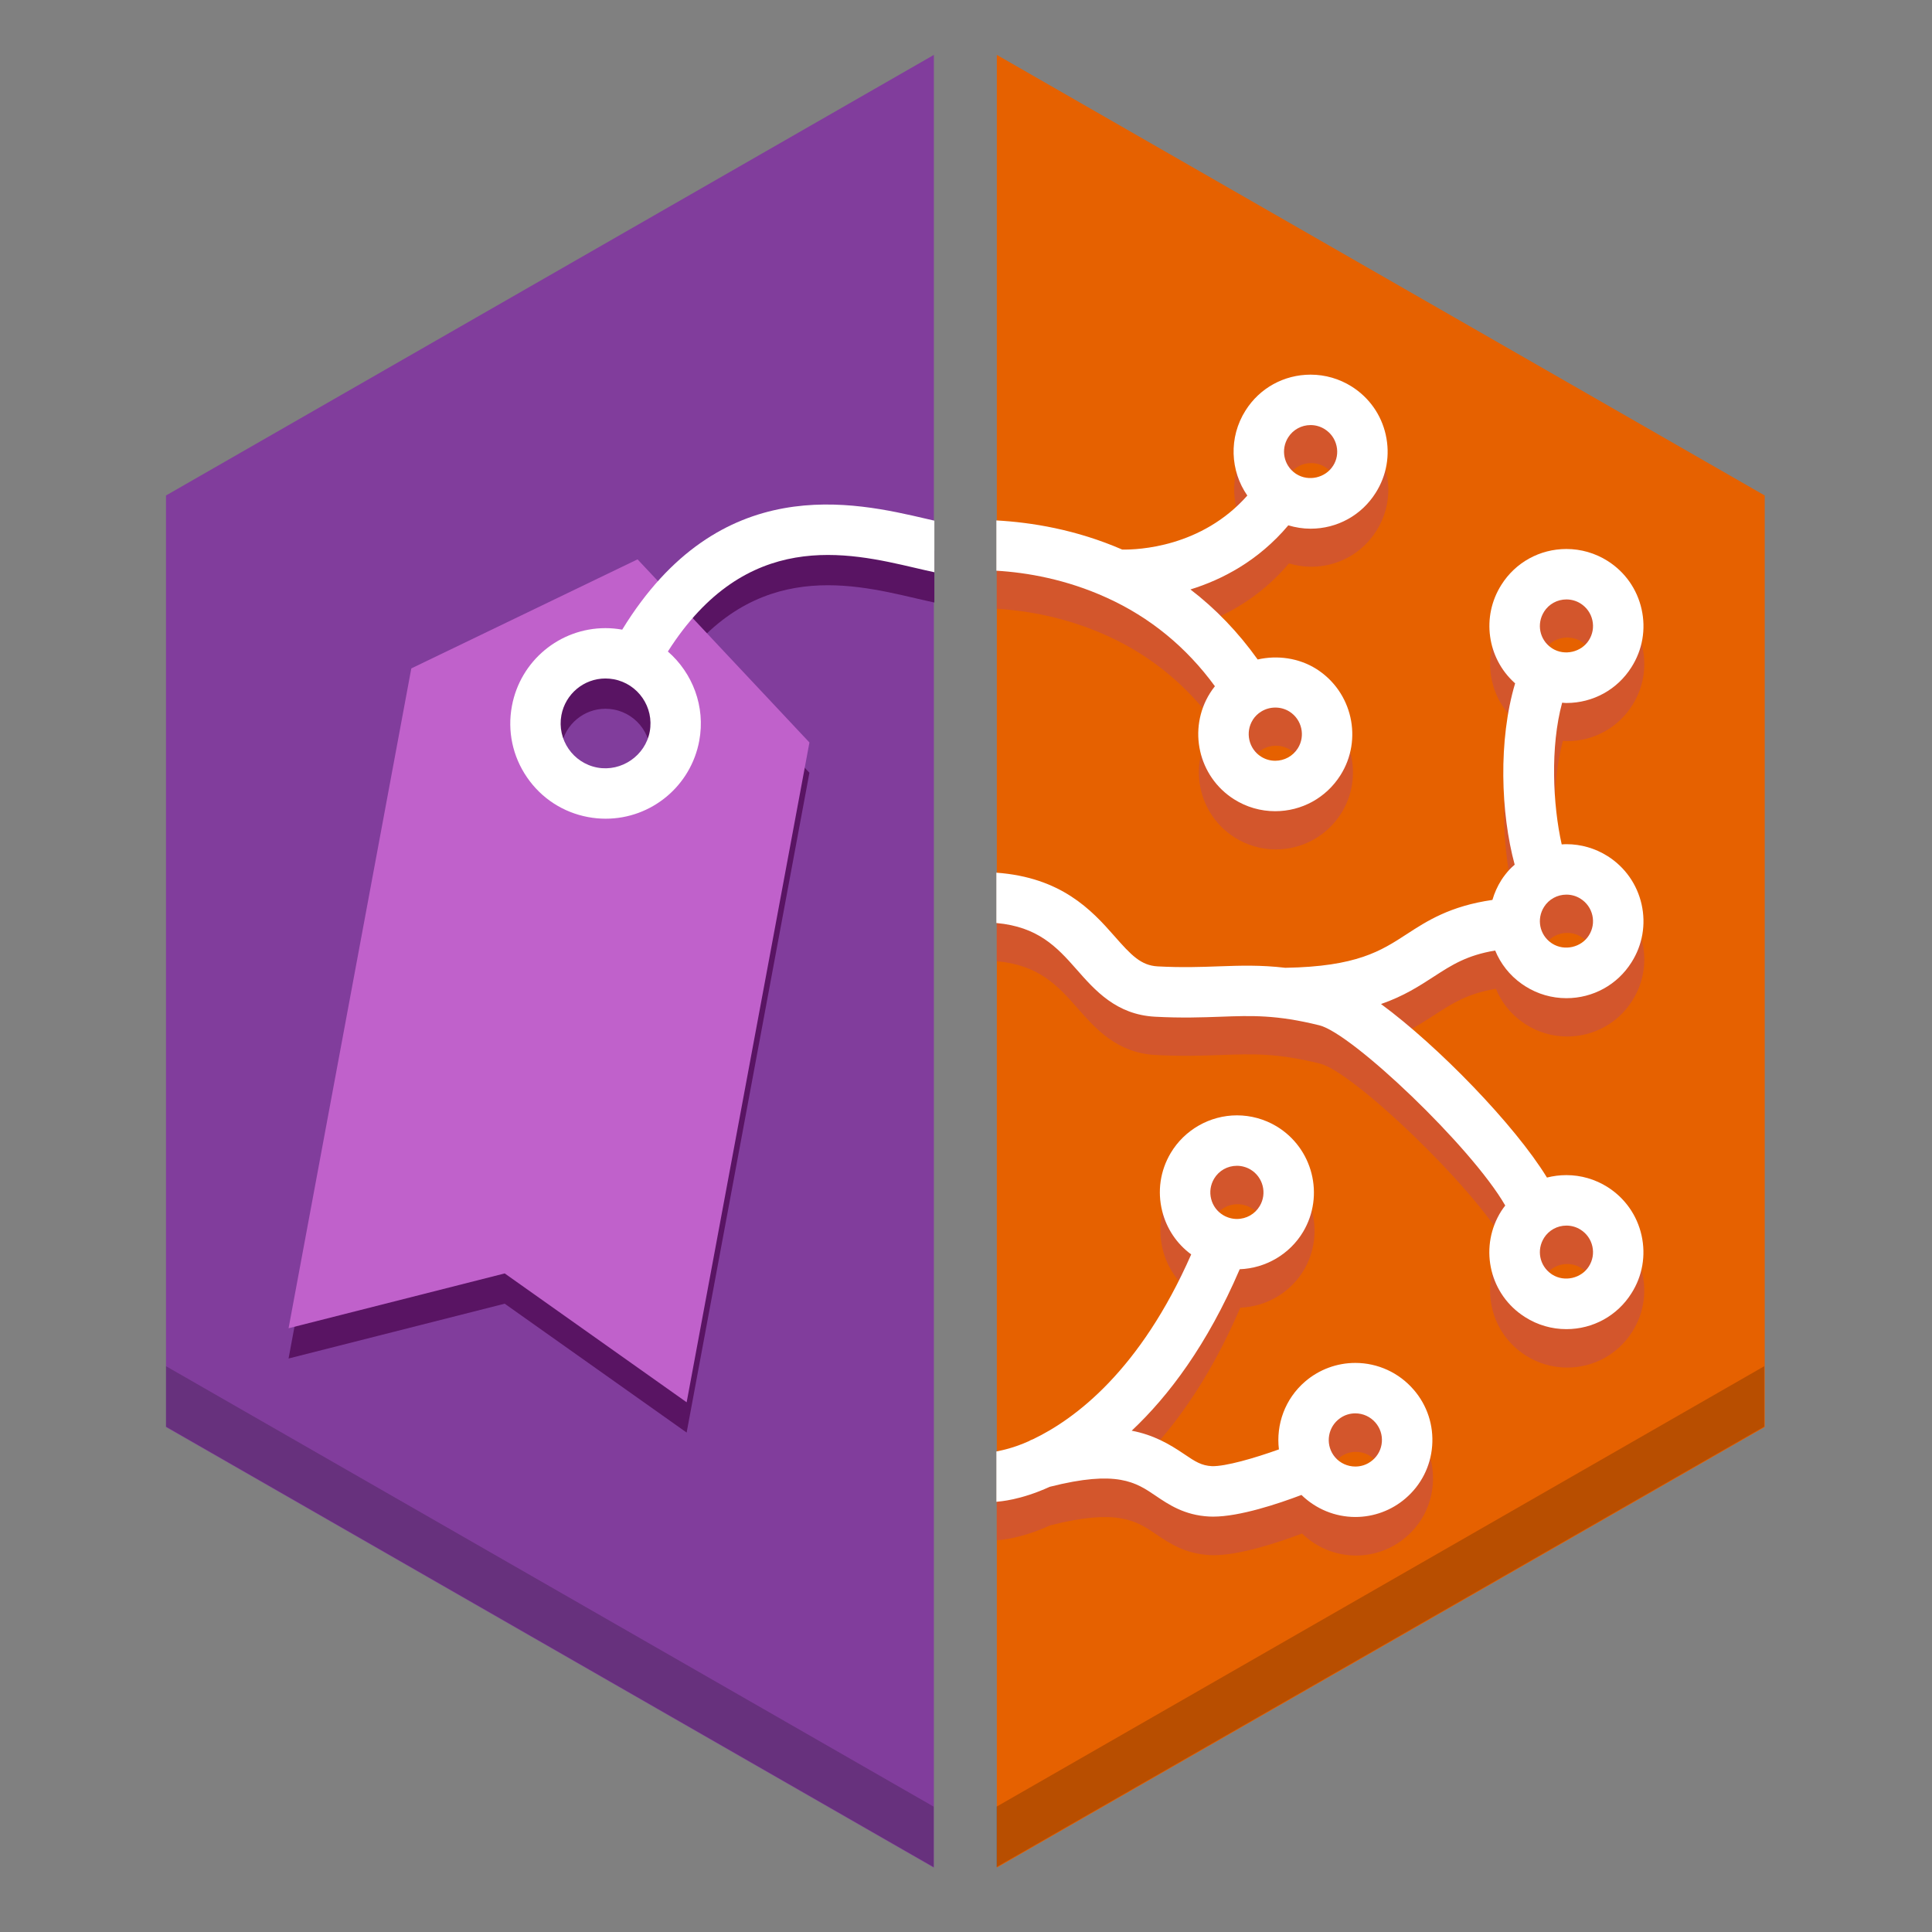 <?xml version="1.0" encoding="UTF-8" standalone="no"?>
<!-- Generator: Adobe Illustrator 17.0.0, SVG Export Plug-In . SVG Version: 6.00 Build 0)  -->

<svg
   xmlns:osb="http://www.openswatchbook.org/uri/2009/osb"
   xmlns:dc="http://purl.org/dc/elements/1.1/"
   xmlns:cc="http://creativecommons.org/ns#"
   xmlns:rdf="http://www.w3.org/1999/02/22-rdf-syntax-ns#"
   xmlns:svg="http://www.w3.org/2000/svg"
   xmlns="http://www.w3.org/2000/svg"
   xmlns:sodipodi="http://sodipodi.sourceforge.net/DTD/sodipodi-0.dtd"
   xmlns:inkscape="http://www.inkscape.org/namespaces/inkscape"
   version="1.1"
   id="Layer_1"
   x="0px"
   y="0px"
   width="128"
   height="128"
   viewBox="0 0 128 128"
   enable-background="new 0 0 375 150"
   xml:space="preserve"
   inkscape:version="0.92.4 (5da689c313, 2019-01-14)"
   sodipodi:docname="org.musicbrainz.Picard.svg"><rect x="0" y="0" width="128" height="128" fill="#808080" stroke="none"/><defs
     id="defs8143"><linearGradient
       osb:paint="solid"
       id="linearGradient997"><stop
         id="stop995"
         offset="0"
         style="stop-color:#c64600;stop-opacity:1;" /></linearGradient><linearGradient
       osb:paint="solid"
       id="linearGradient1003"><stop
         id="stop1001"
         offset="0"
         style="stop-color:#e66100;stop-opacity:1;" /></linearGradient><linearGradient
       osb:paint="solid"
       id="linearGradient1009"><stop
         id="stop1007"
         offset="0"
         style="stop-color:#ff7800;stop-opacity:1;" /></linearGradient><linearGradient
       osb:paint="solid"
       id="linearGradient1015"><stop
         id="stop1013"
         offset="0"
         style="stop-color:#ffa348;stop-opacity:1;" /></linearGradient><linearGradient
       osb:paint="solid"
       id="linearGradient1021"><stop
         id="stop1019"
         offset="0"
         style="stop-color:#ffbe6f;stop-opacity:1;" /></linearGradient><linearGradient
       osb:paint="solid"
       id="linearGradient1057"><stop
         id="stop1055"
         offset="0"
         style="stop-color:#613583;stop-opacity:1;" /></linearGradient><linearGradient
       osb:paint="solid"
       id="linearGradient1063"><stop
         id="stop1061"
         offset="0"
         style="stop-color:#813d9c;stop-opacity:1;" /></linearGradient><linearGradient
       osb:paint="solid"
       id="linearGradient1069"><stop
         id="stop1067"
         offset="0"
         style="stop-color:#9141ac;stop-opacity:1;" /></linearGradient><linearGradient
       osb:paint="solid"
       id="linearGradient1075"><stop
         id="stop1073"
         offset="0"
         style="stop-color:#c061cb;stop-opacity:1;" /></linearGradient><linearGradient
       osb:paint="solid"
       id="linearGradient1081"><stop
         id="stop1079"
         offset="0"
         style="stop-color:#dc8add;stop-opacity:1;" /></linearGradient></defs><sodipodi:namedview
     pagecolor="#ffffff"
     bordercolor="#666666"
     borderopacity="1"
     objecttolerance="10"
     gridtolerance="10"
     guidetolerance="10"
     inkscape:pageopacity="0"
     inkscape:pageshadow="2"
     inkscape:window-width="1628"
     inkscape:window-height="946"
     id="namedview8141"
     showgrid="false"
     fit-margin-top="2"
     fit-margin-left="2"
     fit-margin-right="2"
     fit-margin-bottom="2"
     inkscape:zoom="6.0078125"
     inkscape:cx="64"
     inkscape:cy="64"
     inkscape:window-x="0"
     inkscape:window-y="27"
     inkscape:window-maximized="0"
     inkscape:current-layer="g8039" /><g
     id="g8033"
     transform="matrix(0.536,0,0,0.536,-7.404,53.516)" /><g
     id="g8035"
     transform="translate(-2.354,-20.823)"><g
       id="g8037"
       transform="matrix(1.556,0,0,1.556,27.581,-97.568)"><g
         id="g8039"><polygon
           points="131.355,37.823 70.354,2.823 70.354,146.823 131.355,111.823 "
           id="polygon8041"
           style="fill:#e66100;fill-opacity:1"
           transform="matrix(0.536,0,0,0.536,-11.479,76.911)" /><polygon
           points="65.354,146.823 65.354,2.823 4.354,37.823 4.354,111.823 "
           id="polygon8043"
           style="fill:#813d9c;fill-opacity:1"
           transform="matrix(0.536,0,0,0.536,-11.479,76.911)" /><g
           id="g8045"
           transform="matrix(0.536,0,0,0.536,-11.479,76.911)"><g
             id="g8047"><path
               d="m 41.814,45.301 -17.973,8.664 -9.75,52.414 17.17,-4.354 14.453,10.237 9.754,-52.414 z m -3.56,18.508 c -3.023,-0.563 -5.018,-3.469 -4.455,-6.492 0.563,-3.024 3.469,-5.019 6.492,-4.456 3.025,0.564 5.02,3.47 4.457,6.493 -0.562,3.022 -3.471,5.017 -6.494,4.455 z"
               id="path8049"
               inkscape:connector-curvature="0"
               style="fill:#591463" /><path
               d="m 65.393,42.229 c -0.201,-0.046 -0.406,-0.094 -0.615,-0.143 -5.787,-1.35 -16.445,-3.828 -24.182,8.8 -0.439,-0.078 -0.887,-0.12 -1.33,-0.12 -3.641,0 -6.767,2.602 -7.432,6.185 -0.371,1.988 0.055,4 1.199,5.667 1.143,1.666 2.867,2.788 4.855,3.157 0.459,0.086 0.926,0.129 1.391,0.129 3.641,0 6.77,-2.601 7.436,-6.185 0.508,-2.73 -0.533,-5.393 -2.492,-7.097 6.209,-9.772 14.258,-7.898 19.646,-6.642 0.547,0.128 1.053,0.246 1.524,0.345 z m -22.61,16.758 c -0.355,1.904 -2.24,3.208 -4.162,2.855 -1.936,-0.36 -3.215,-2.227 -2.856,-4.161 0.315,-1.689 1.785,-2.916 3.5,-2.916 0.221,0 0.441,0.021 0.66,0.061 1.934,0.361 3.216,2.228 2.858,4.161 z"
               id="path8051"
               inkscape:connector-curvature="0"
               style="fill:#591463" /></g><g
             id="g8053"><path
               d="m 41.814,42.896 -17.972,8.664 -9.75,52.414 17.17,-4.354 14.453,10.237 9.754,-52.414 z m -3.56,18.507 c -3.023,-0.563 -5.018,-3.469 -4.455,-6.492 0.563,-3.024 3.469,-5.019 6.492,-4.456 3.025,0.563 5.02,3.47 4.457,6.493 -0.562,3.023 -3.471,5.018 -6.494,4.455 z"
               id="path8055"
               inkscape:connector-curvature="0"
               style="fill:#c061cb;fill-opacity:1" /><path
               d="m 65.393,39.823 c -0.201,-0.046 -0.406,-0.094 -0.615,-0.143 -5.787,-1.35 -16.445,-3.828 -24.182,8.8 -0.439,-0.078 -0.887,-0.12 -1.33,-0.12 -3.641,0 -6.767,2.602 -7.432,6.185 -0.371,1.988 0.055,4 1.199,5.667 1.143,1.666 2.867,2.788 4.855,3.157 0.459,0.086 0.926,0.129 1.391,0.129 3.641,0 6.77,-2.601 7.436,-6.185 0.508,-2.73 -0.533,-5.393 -2.492,-7.097 6.209,-9.771 14.258,-7.899 19.646,-6.642 0.547,0.128 1.053,0.246 1.524,0.345 z m -22.61,16.759 c -0.355,1.904 -2.24,3.208 -4.162,2.855 -1.936,-0.36 -3.215,-2.227 -2.856,-4.161 0.315,-1.689 1.785,-2.916 3.5,-2.916 0.221,0 0.441,0.021 0.66,0.061 1.934,0.36 3.216,2.227 2.858,4.161 z"
               id="path8057"
               inkscape:connector-curvature="0"
               style="fill:#ffffff;fill-opacity:1" /></g></g><g
           id="g8059"><g
             id="g8079"><g
               id="g8081"
               transform="matrix(0.536,0,0,0.536,-11.479,76.911)"><path
                 d="m 103.53,111.927 c -1.165,-1.36 -2.858,-2.139 -4.648,-2.139 -1.459,0 -2.875,0.525 -3.983,1.477 -1.612,1.383 -2.326,3.429 -2.087,5.397 -1.948,0.7 -4.258,1.365 -5.328,1.332 -0.821,-0.044 -1.302,-0.346 -2.224,-0.972 -1.172,-0.795 -2.418,-1.512 -4.149,-1.847 2.936,-2.761 6.009,-6.83 8.584,-12.834 2.061,-0.076 3.976,-1.193 5.038,-2.972 1.725,-2.896 0.773,-6.659 -2.124,-8.394 -0.949,-0.565 -2.032,-0.864 -3.134,-0.864 -2.146,0 -4.161,1.144 -5.261,2.986 -0.838,1.405 -1.079,3.05 -0.678,4.636 0.351,1.393 1.16,2.59 2.302,3.429 -4.053,9.218 -9.219,13.081 -12.565,14.685 -0.128,0.045 -0.248,0.101 -0.36,0.168 -1.187,0.531 -2.05,0.704 -2.559,0.808 v 4 c 0.275,-0.03 1.885,-0.118 4.247,-1.192 5.348,-1.357 6.839,-0.354 8.407,0.709 1.021,0.692 2.291,1.554 4.263,1.656 0.1,0.005 0.204,0.008 0.309,0.008 2.109,0 5.172,-1.022 7.021,-1.723 1.144,1.116 2.676,1.75 4.285,1.75 v 0 c 1.461,0 2.876,-0.524 3.983,-1.476 1.24,-1.062 1.993,-2.546 2.118,-4.176 0.125,-1.631 -0.392,-3.214 -1.457,-4.452 z M 87.656,95.151 c 0.386,-0.645 1.066,-1.03 1.819,-1.03 0.378,0 0.752,0.104 1.078,0.297 1,0.601 1.331,1.899 0.735,2.898 -0.385,0.646 -1.064,1.032 -1.817,1.032 -0.379,0 -0.755,-0.104 -1.084,-0.301 -0.483,-0.288 -0.826,-0.748 -0.964,-1.294 -0.138,-0.548 -0.055,-1.116 0.233,-1.602 z m 12.603,22.363 c -0.49,0.421 -1.018,0.509 -1.373,0.509 -0.621,0 -1.207,-0.269 -1.608,-0.734 -0.758,-0.885 -0.654,-2.222 0.231,-2.981 0.492,-0.423 1.018,-0.512 1.373,-0.512 0.617,0 1.201,0.269 1.605,0.74 0.368,0.43 0.547,0.976 0.504,1.538 -0.043,0.562 -0.302,1.072 -0.732,1.44 z"
                 id="path8083"
                 inkscape:connector-curvature="0"
                 style="fill:#d3562c" /><path
                 d="m 79.355,48.434 c 0.07,0.018 0.142,0.034 0.212,0.046 -0.072,-0.012 -0.142,-0.028 -0.212,-0.046 z"
                 id="path8085"
                 inkscape:connector-curvature="0" /><path
                 d="m 101.305,36.031 c -0.357,-1.599 -1.317,-2.964 -2.708,-3.844 -0.98,-0.617 -2.109,-0.944 -3.265,-0.944 -2.117,0 -4.053,1.066 -5.174,2.85 -1.354,2.138 -1.218,4.799 0.144,6.759 -3.646,4.124 -8.706,4.313 -9.942,4.293 -3.692,-1.604 -7.234,-2.164 -10.005,-2.317 v 3.996 c 2.441,0.144 5.553,0.686 8.748,2.136 0.005,0.002 0.01,0.002 0.015,0.005 3.445,1.563 6.334,3.928 8.607,7.041 -0.136,0.173 -0.265,0.352 -0.382,0.538 -1.796,2.854 -0.942,6.644 1.903,8.444 0.98,0.622 2.111,0.951 3.27,0.951 2.113,0 4.051,-1.065 5.183,-2.852 1.806,-2.851 0.951,-6.642 -1.908,-8.453 -1.384,-0.871 -3.092,-1.113 -4.667,-0.755 -1.538,-2.154 -3.323,-4.017 -5.345,-5.566 2.517,-0.778 5.401,-2.269 7.78,-5.096 0.572,0.172 1.166,0.267 1.77,0.267 2.116,0 4.051,-1.068 5.172,-2.849 0.874,-1.375 1.16,-3.009 0.804,-4.604 z M 90.734,58.679 c 0.169,-0.267 0.395,-0.49 0.673,-0.661 0.335,-0.207 0.722,-0.316 1.121,-0.316 0.4,0 0.79,0.112 1.122,0.321 0.987,0.627 1.283,1.936 0.66,2.919 -0.392,0.618 -1.063,0.988 -1.795,0.988 -0.397,0 -0.785,-0.113 -1.124,-0.327 -0.984,-0.624 -1.278,-1.937 -0.657,-2.924 z m 6.379,-20.188 c -0.6,0.951 -1.938,1.271 -2.912,0.653 l -0.096,-0.063 c -0.914,-0.647 -1.161,-1.897 -0.558,-2.851 0.386,-0.613 1.053,-0.98 1.784,-0.98 0.397,0 0.787,0.113 1.124,0.326 0.479,0.304 0.813,0.775 0.937,1.33 0.123,0.547 0.026,1.108 -0.279,1.585 z"
                 id="path8087"
                 inkscape:connector-curvature="0"
                 style="fill:#d3562c" /><path
                 d="m 110,77.011 c 0.425,1.035 1.136,1.962 2.109,2.649 0.072,0.052 0.151,0.105 0.283,0.191 0.981,0.621 2.11,0.949 3.268,0.949 2.116,0 4.052,-1.068 5.173,-2.849 0.875,-1.375 1.16,-3.01 0.805,-4.604 -0.358,-1.598 -1.318,-2.964 -2.709,-3.844 -0.98,-0.617 -2.109,-0.944 -3.266,-0.944 -0.125,0 -0.25,0.008 -0.375,0.018 -0.71,-3.157 -0.919,-7.769 0.035,-11.265 0.112,0.011 0.225,0.024 0.337,0.024 2.116,0 4.052,-1.067 5.173,-2.849 0.875,-1.375 1.16,-3.009 0.805,-4.604 -0.358,-1.599 -1.318,-2.964 -2.709,-3.844 -0.98,-0.617 -2.109,-0.944 -3.266,-0.944 -2.114,0 -4.051,1.066 -5.173,2.85 -1.603,2.532 -1.12,5.804 1.025,7.765 0.021,0.02 0.048,0.037 0.071,0.059 -1.349,4.518 -1.146,10.324 -0.036,14.417 -0.143,0.132 -0.294,0.254 -0.426,0.399 -0.229,0.255 -0.445,0.526 -0.634,0.824 -0.318,0.502 -0.551,1.033 -0.71,1.578 -3.371,0.488 -5.198,1.671 -6.824,2.729 -2.035,1.324 -3.961,2.572 -9.636,2.665 -1.964,-0.23 -3.553,-0.177 -5.29,-0.116 -1.431,0.052 -2.91,0.106 -4.849,0.003 -1.335,-0.071 -2.104,-0.882 -3.458,-2.424 -1.803,-2.055 -4.219,-4.649 -9.369,-5.023 v 4 c 3.295,0.3 4.796,1.888 6.356,3.667 1.487,1.694 3.175,3.615 6.256,3.782 2.118,0.114 3.76,0.052 5.208,0.001 2.491,-0.092 4.453,-0.161 7.855,0.684 2.607,0.643 12.099,9.673 14.773,14.322 -0.108,0.142 -0.219,0.282 -0.314,0.434 -1.743,2.755 -1.026,6.385 1.619,8.251 0.072,0.052 0.151,0.104 0.283,0.191 0.981,0.621 2.11,0.948 3.268,0.948 2.116,0 4.052,-1.068 5.173,-2.849 0.875,-1.374 1.16,-3.009 0.805,-4.603 -0.358,-1.6 -1.318,-2.965 -2.709,-3.845 -0.98,-0.617 -2.109,-0.944 -3.266,-0.944 -0.528,0 -1.047,0.067 -1.543,0.195 -2.561,-4.187 -8.652,-10.455 -13.189,-13.792 1.813,-0.628 3.05,-1.435 4.212,-2.188 1.429,-0.927 2.616,-1.687 4.859,-2.064 z m 3.88,-26.925 c 0.388,-0.614 1.054,-0.98 1.783,-0.98 0.399,0 0.79,0.113 1.125,0.325 0.48,0.304 0.813,0.775 0.937,1.33 0.122,0.546 0.024,1.106 -0.279,1.584 -0.598,0.951 -1.938,1.272 -2.912,0.653 l -0.094,-0.063 c -0.918,-0.646 -1.163,-1.896 -0.56,-2.849 z m 0,23.463 c 0.388,-0.614 1.054,-0.98 1.783,-0.98 0.399,0 0.79,0.112 1.125,0.326 0.48,0.304 0.813,0.774 0.937,1.329 0.122,0.546 0.024,1.107 -0.279,1.585 -0.598,0.95 -1.938,1.271 -2.912,0.652 l -0.094,-0.063 c -0.918,-0.646 -1.163,-1.896 -0.56,-2.849 z m 0,26.303 c 0.388,-0.613 1.054,-0.979 1.783,-0.979 0.399,0 0.79,0.112 1.125,0.325 0.48,0.304 0.813,0.775 0.937,1.33 0.122,0.547 0.024,1.106 -0.279,1.584 -0.598,0.951 -1.938,1.271 -2.912,0.653 l -0.094,-0.063 c -0.918,-0.647 -1.163,-1.896 -0.56,-2.85 z"
                 id="path8089"
                 inkscape:connector-curvature="0"
                 style="fill:#d3562c" /></g><g
               id="g8091"><path
                 d="m 43.984,135.264 c -0.624,-0.729 -1.531,-1.146 -2.49,-1.146 -0.782,0 -1.54,0.281 -2.134,0.791 -0.864,0.741 -1.246,1.837 -1.118,2.891 -1.044,0.375 -2.281,0.731 -2.854,0.714 -0.44,-0.024 -0.698,-0.185 -1.191,-0.521 -0.628,-0.426 -1.295,-0.81 -2.223,-0.989 1.573,-1.479 3.219,-3.659 4.599,-6.875 1.104,-0.041 2.13,-0.639 2.699,-1.592 0.924,-1.551 0.414,-3.567 -1.138,-4.497 -0.508,-0.303 -1.089,-0.463 -1.679,-0.463 -1.15,0 -2.229,0.613 -2.818,1.6 -0.449,0.753 -0.578,1.634 -0.363,2.484 0.188,0.746 0.621,1.387 1.233,1.837 -2.171,4.938 -4.939,7.008 -6.731,7.867 -0.069,0.024 -0.133,0.054 -0.193,0.09 -0.636,0.284 -1.098,0.377 -1.371,0.433 v 2.143 c 0.147,-0.016 1.01,-0.063 2.275,-0.639 2.865,-0.727 3.664,-0.19 4.504,0.38 0.547,0.371 1.227,0.833 2.284,0.887 0.054,0.003 0.109,0.004 0.166,0.004 1.13,0 2.771,-0.547 3.761,-0.923 0.613,0.598 1.434,0.938 2.296,0.938 v 0 c 0.783,0 1.541,-0.281 2.134,-0.791 0.664,-0.569 1.068,-1.364 1.135,-2.237 0.067,-0.874 -0.21,-1.722 -0.781,-2.385 z m -8.504,-8.987 c 0.207,-0.346 0.571,-0.552 0.974,-0.552 0.203,0 0.403,0.056 0.578,0.159 0.536,0.322 0.713,1.017 0.394,1.552 -0.206,0.346 -0.57,0.553 -0.973,0.553 -0.203,0 -0.404,-0.056 -0.581,-0.161 -0.259,-0.154 -0.443,-0.401 -0.516,-0.693 -0.074,-0.294 -0.029,-0.598 0.125,-0.858 z m 6.752,11.98 c -0.263,0.226 -0.545,0.273 -0.736,0.273 -0.333,0 -0.647,-0.144 -0.861,-0.393 -0.406,-0.474 -0.35,-1.19 0.124,-1.597 0.264,-0.227 0.545,-0.274 0.736,-0.274 0.331,0 0.643,0.144 0.86,0.396 0.197,0.23 0.293,0.523 0.27,0.824 -0.023,0.301 -0.162,0.574 -0.392,0.771 z"
                 id="path8093"
                 inkscape:connector-curvature="0"
                 style="fill:#ffffff;fill-opacity:1;stroke-width:0.536" /><path
                 d="m 31.033,101.569 c 0.037,0.01 0.076,0.018 0.114,0.025 -0.039,-0.006 -0.076,-0.015 -0.114,-0.025 z"
                 id="path8095"
                 inkscape:connector-curvature="0"
                 style="fill:#fffedb;stroke-width:0.536" /><path
                 d="m 42.792,94.604 c -0.191,-0.857 -0.706,-1.588 -1.451,-2.059 -0.525,-0.331 -1.13,-0.506 -1.749,-0.506 -1.134,0 -2.171,0.571 -2.772,1.527 -0.725,1.145 -0.652,2.571 0.077,3.621 -1.953,2.209 -4.664,2.311 -5.326,2.3 -1.978,-0.859 -3.875,-1.159 -5.36,-1.241 v 2.141 c 1.308,0.077 2.975,0.367 4.686,1.144 0.003,10e-4 0.005,10e-4 0.008,0.003 1.846,0.837 3.393,2.104 4.611,3.772 -0.073,0.093 -0.142,0.189 -0.205,0.288 -0.962,1.529 -0.505,3.559 1.019,4.524 0.525,0.333 1.131,0.509 1.752,0.509 1.132,0 2.17,-0.571 2.777,-1.528 0.968,-1.527 0.509,-3.558 -1.022,-4.528 -0.741,-0.467 -1.656,-0.596 -2.5,-0.404 -0.824,-1.154 -1.78,-2.152 -2.863,-2.982 1.348,-0.417 2.893,-1.216 4.168,-2.73 0.306,0.092 0.625,0.143 0.948,0.143 1.134,0 2.17,-0.572 2.771,-1.526 0.468,-0.737 0.621,-1.612 0.431,-2.466 z m -5.663,12.133 c 0.091,-0.143 0.212,-0.263 0.361,-0.354 0.179,-0.111 0.387,-0.169 0.601,-0.169 0.214,0 0.423,0.06 0.601,0.172 0.529,0.336 0.687,1.037 0.354,1.564 -0.21,0.331 -0.569,0.529 -0.962,0.529 -0.213,0 -0.421,-0.06 -0.602,-0.175 -0.527,-0.334 -0.685,-1.038 -0.352,-1.566 z M 40.546,95.922 c -0.321,0.509 -1.038,0.681 -1.56,0.35 l -0.051,-0.034 c -0.49,-0.347 -0.622,-1.016 -0.299,-1.527 0.207,-0.328 0.564,-0.525 0.956,-0.525 0.213,0 0.422,0.061 0.602,0.175 0.257,0.163 0.436,0.415 0.502,0.713 0.066,0.293 0.014,0.594 -0.149,0.849 z"
                 id="path8097"
                 inkscape:connector-curvature="0"
                 style="fill:#ffffff;fill-opacity:1;stroke-width:0.536" /><path
                 d="m 47.45,116.559 c 0.228,0.554 0.609,1.051 1.13,1.419 0.039,0.028 0.081,0.056 0.152,0.102 0.526,0.333 1.13,0.508 1.751,0.508 1.134,0 2.171,-0.572 2.771,-1.526 0.469,-0.737 0.621,-1.613 0.431,-2.466 -0.192,-0.856 -0.706,-1.588 -1.451,-2.059 -0.525,-0.331 -1.13,-0.506 -1.75,-0.506 -0.067,0 -0.134,0.004 -0.201,0.01 -0.38,-1.691 -0.492,-4.162 0.019,-6.035 0.06,0.006 0.121,0.013 0.181,0.013 1.134,0 2.171,-0.572 2.771,-1.526 0.469,-0.737 0.621,-1.612 0.431,-2.466 -0.192,-0.857 -0.706,-1.588 -1.451,-2.059 -0.525,-0.331 -1.13,-0.506 -1.75,-0.506 -1.133,0 -2.17,0.571 -2.771,1.527 -0.859,1.356 -0.6,3.109 0.549,4.16 0.011,0.011 0.026,0.02 0.038,0.032 -0.723,2.42 -0.614,5.531 -0.019,7.723 -0.077,0.071 -0.158,0.136 -0.228,0.214 -0.123,0.137 -0.238,0.282 -0.34,0.441 -0.17,0.269 -0.295,0.553 -0.38,0.845 -1.806,0.261 -2.785,0.895 -3.656,1.462 -1.09,0.709 -2.122,1.378 -5.162,1.428 -1.052,-0.123 -1.903,-0.095 -2.834,-0.062 -0.767,0.028 -1.559,0.057 -2.598,0.002 -0.715,-0.038 -1.127,-0.472 -1.853,-1.299 -0.966,-1.101 -2.26,-2.491 -5.019,-2.691 v 2.143 c 1.765,0.161 2.569,1.011 3.405,1.964 0.797,0.907 1.701,1.937 3.351,2.026 1.135,0.061 2.014,0.028 2.79,5.4e-4 1.334,-0.049 2.386,-0.086 4.208,0.366 1.397,0.344 6.482,5.182 7.914,7.673 -0.058,0.076 -0.117,0.151 -0.168,0.233 -0.934,1.476 -0.55,3.421 0.867,4.42 0.039,0.028 0.081,0.056 0.152,0.102 0.526,0.333 1.13,0.508 1.751,0.508 1.134,0 2.171,-0.572 2.771,-1.526 0.469,-0.736 0.621,-1.612 0.431,-2.466 -0.192,-0.857 -0.706,-1.588 -1.451,-2.06 -0.525,-0.331 -1.13,-0.506 -1.75,-0.506 -0.283,0 -0.561,0.036 -0.827,0.104 -1.372,-2.243 -4.635,-5.601 -7.066,-7.389 0.971,-0.336 1.634,-0.769 2.256,-1.172 0.766,-0.497 1.401,-0.904 2.603,-1.106 z m 2.079,-14.424 c 0.208,-0.329 0.565,-0.525 0.955,-0.525 0.214,0 0.423,0.06 0.603,0.174 0.257,0.163 0.436,0.415 0.502,0.713 0.065,0.292 0.013,0.593 -0.149,0.849 -0.32,0.509 -1.038,0.681 -1.56,0.35 l -0.05,-0.034 c -0.492,-0.346 -0.623,-1.016 -0.3,-1.526 z m 0,12.569 c 0.208,-0.329 0.565,-0.525 0.955,-0.525 0.214,0 0.423,0.06 0.603,0.175 0.257,0.163 0.436,0.415 0.502,0.712 0.065,0.292 0.013,0.593 -0.149,0.849 -0.32,0.509 -1.038,0.681 -1.56,0.349 l -0.05,-0.034 c -0.492,-0.346 -0.623,-1.016 -0.3,-1.526 z m 0,14.091 c 0.208,-0.328 0.565,-0.524 0.955,-0.524 0.214,0 0.423,0.06 0.603,0.174 0.257,0.163 0.436,0.415 0.502,0.713 0.065,0.293 0.013,0.593 -0.149,0.849 -0.32,0.509 -1.038,0.681 -1.56,0.35 l -0.05,-0.034 c -0.492,-0.347 -0.623,-1.016 -0.3,-1.527 z"
                 id="path8099"
                 inkscape:connector-curvature="0"
                 style="fill:#ffffff;fill-opacity:1;stroke-width:0.536" /></g></g></g><path
           style="fill:#000000;fill-opacity:1;stroke-width:0.833;opacity:0.2"
           d="M 116.834 90.434 L 66 119.6 L 66 123.6 L 116.834 94.434 L 116.834 90.434 z "
           transform="matrix(0.643,0,0,0.643,-16.217,76.109)"
           id="polygon1720" /><path
           style="fill:#000000;fill-opacity:1;stroke-width:0.833;opacity:0.2"
           d="M 11 90.434 L 11 94.434 L 61.834 123.6 L 61.834 119.6 L 11 90.434 z "
           transform="matrix(0.643,0,0,0.643,-16.217,76.109)"
           id="polygon1722" /></g></g></g></svg>